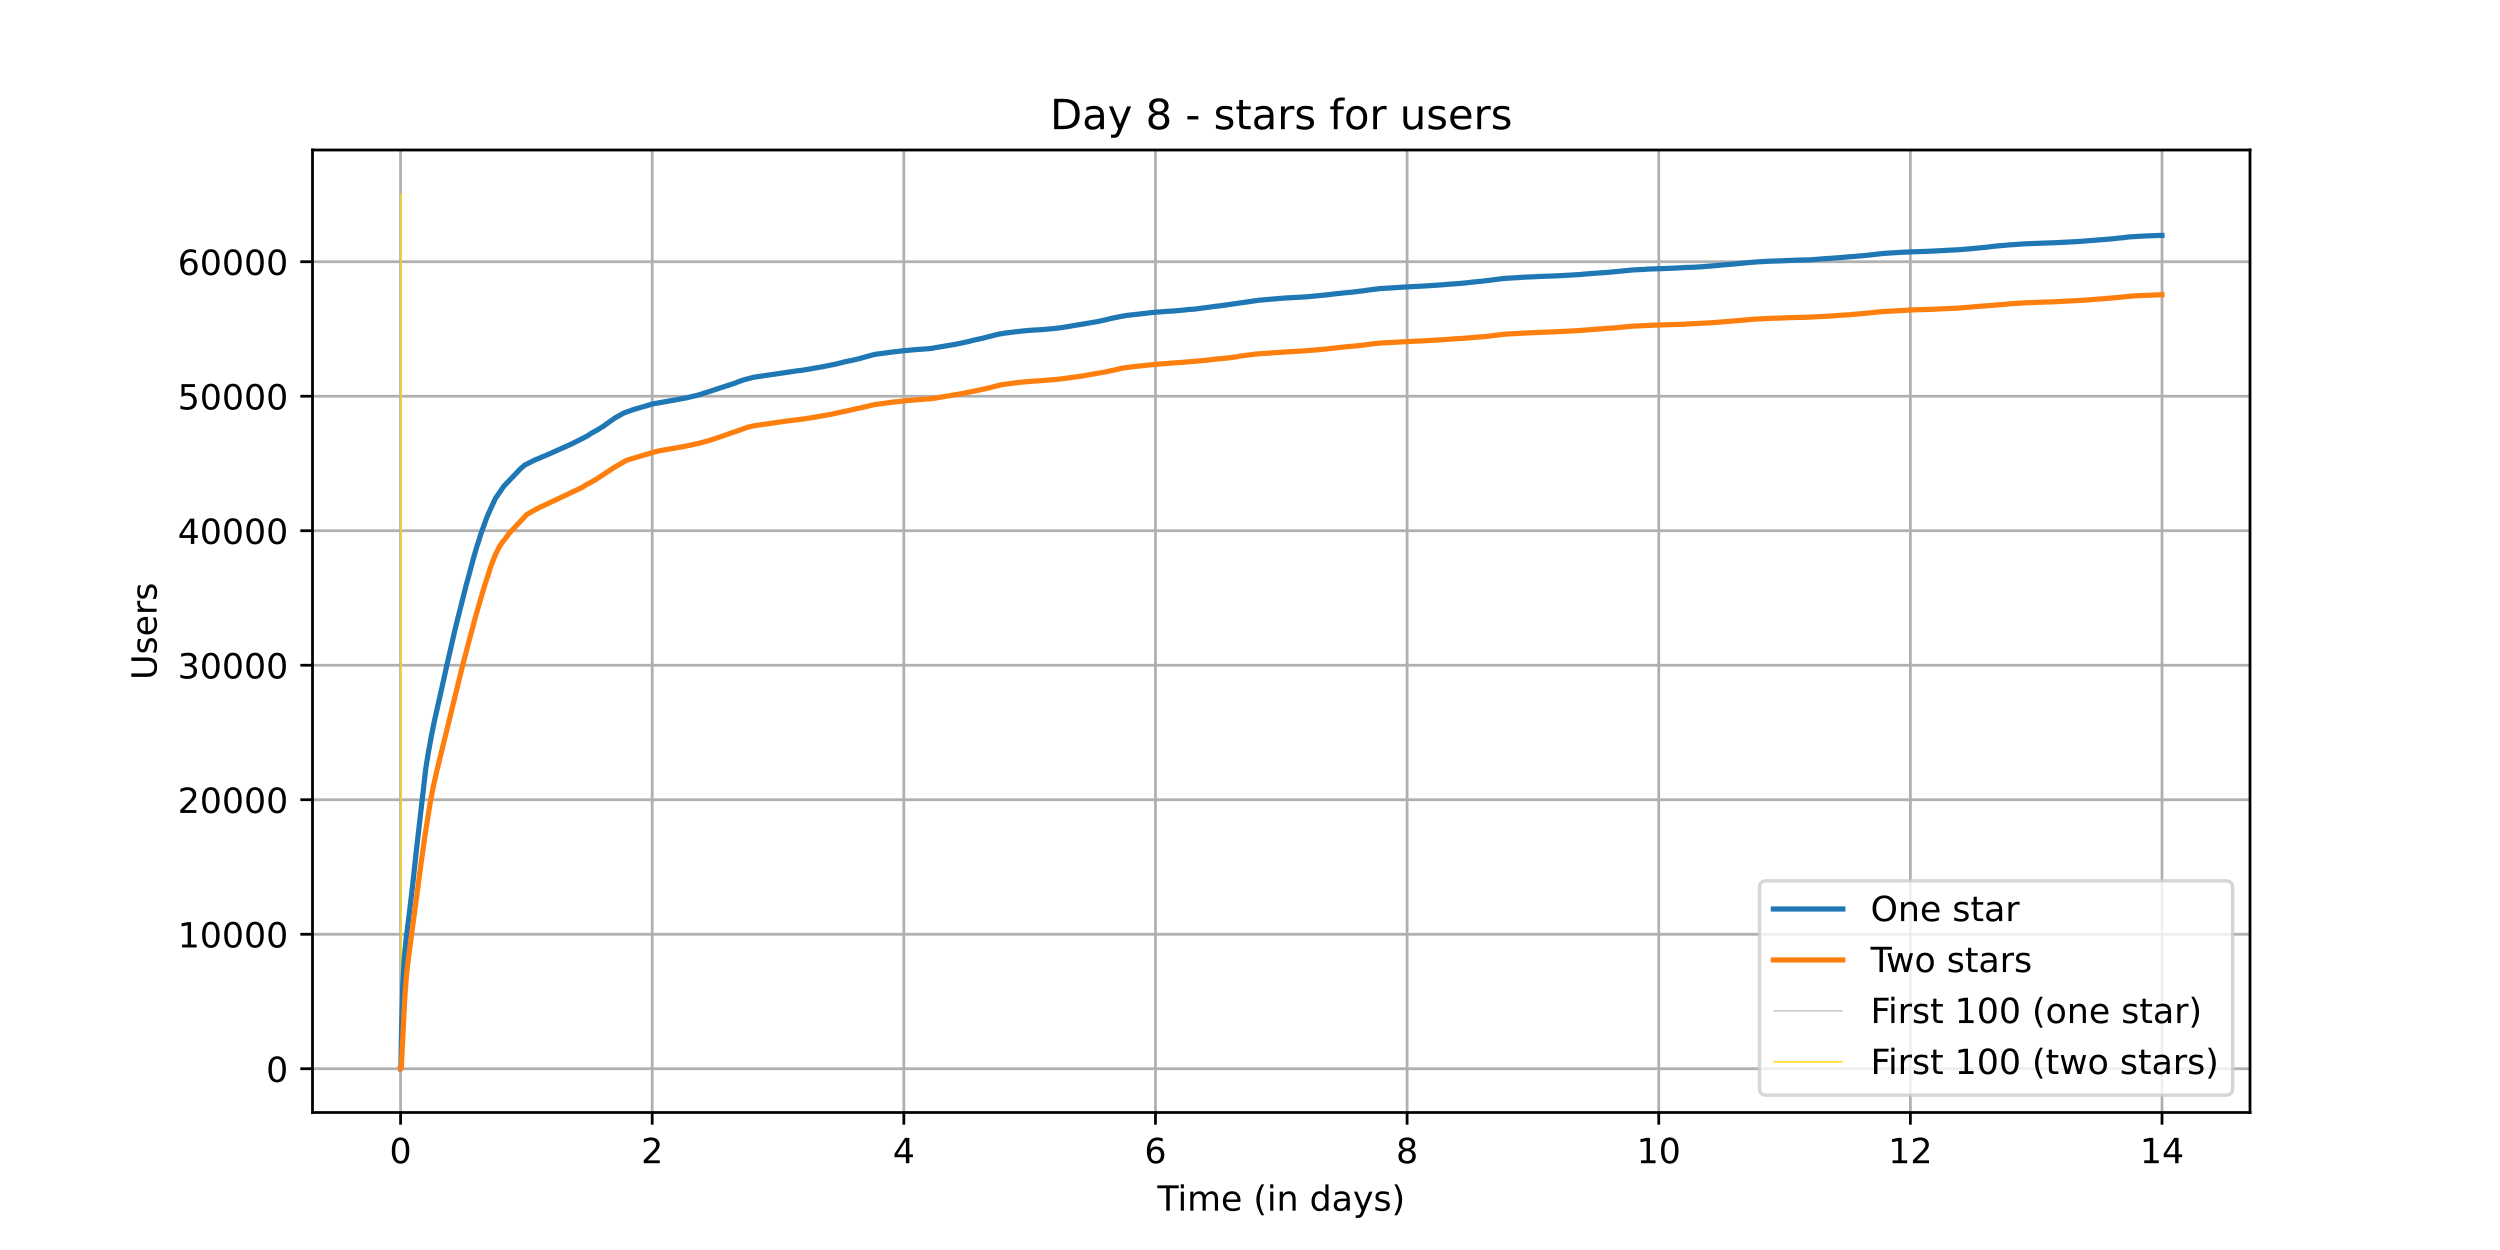 <?xml version="1.0" encoding="utf-8" standalone="no"?>
<!DOCTYPE svg PUBLIC "-//W3C//DTD SVG 1.1//EN"
  "http://www.w3.org/Graphics/SVG/1.1/DTD/svg11.dtd">
<!-- Created with matplotlib (https://matplotlib.org/) -->
<svg height="360pt" version="1.1" viewBox="0 0 720 360" width="720pt" xmlns="http://www.w3.org/2000/svg" xmlns:xlink="http://www.w3.org/1999/xlink">
 <defs>
  <style type="text/css">*{stroke-linecap:butt;stroke-linejoin:round;}</style>
 </defs>
 <g id="figure_1">
  <g id="patch_1">
   <path d="M 0 360 
L 720 360 
L 720 0 
L 0 0 
z
" style="fill:#ffffff;"/>
  </g>
  <g id="axes_1">
   <g id="patch_2">
    <path d="M 90 320.4 
L 648 320.4 
L 648 43.2 
L 90 43.2 
z
" style="fill:#ffffff;"/>
   </g>
   <g id="matplotlib.axis_1">
    <g id="xtick_1">
     <g id="line2d_1">
      <path clip-path="url(#pab2aeaddd0)" d="M 115.364 320.4 
L 115.364 43.2 
" style="fill:none;stroke:#b0b0b0;stroke-linecap:square;stroke-width:0.8;"/>
     </g>
     <g id="line2d_2">
      <defs>
       <path d="M 0 0 
L 0 3.5 
" id="mf717fa4ce5" style="stroke:#000000;stroke-width:0.8;"/>
      </defs>
      <g>
       <use style="stroke:#000000;stroke-width:0.8;" x="115.364" xlink:href="#mf717fa4ce5" y="320.4"/>
      </g>
     </g>
     <g id="text_1">
      <!-- 0 -->
      <g transform="translate(112.182 334.998)scale(0.1 -0.1)">
       <defs>
        <path d="M 31.781 66.406 
Q 24.172 66.406 20.328 58.906 
Q 16.5 51.422 16.5 36.375 
Q 16.5 21.391 20.328 13.891 
Q 24.172 6.391 31.781 6.391 
Q 39.453 6.391 43.281 13.891 
Q 47.125 21.391 47.125 36.375 
Q 47.125 51.422 43.281 58.906 
Q 39.453 66.406 31.781 66.406 
z
M 31.781 74.219 
Q 44.047 74.219 50.516 64.516 
Q 56.984 54.828 56.984 36.375 
Q 56.984 17.969 50.516 8.266 
Q 44.047 -1.422 31.781 -1.422 
Q 19.531 -1.422 13.062 8.266 
Q 6.594 17.969 6.594 36.375 
Q 6.594 54.828 13.062 64.516 
Q 19.531 74.219 31.781 74.219 
z
" id="DejaVuSans-48"/>
       </defs>
       <use xlink:href="#DejaVuSans-48"/>
      </g>
     </g>
    </g>
    <g id="xtick_2">
     <g id="line2d_3">
      <path clip-path="url(#pab2aeaddd0)" d="M 187.834 320.4 
L 187.834 43.2 
" style="fill:none;stroke:#b0b0b0;stroke-linecap:square;stroke-width:0.8;"/>
     </g>
     <g id="line2d_4">
      <g>
       <use style="stroke:#000000;stroke-width:0.8;" x="187.834" xlink:href="#mf717fa4ce5" y="320.4"/>
      </g>
     </g>
     <g id="text_2">
      <!-- 2 -->
      <g transform="translate(184.653 334.998)scale(0.1 -0.1)">
       <defs>
        <path d="M 19.188 8.297 
L 53.609 8.297 
L 53.609 0 
L 7.328 0 
L 7.328 8.297 
Q 12.938 14.109 22.625 23.891 
Q 32.328 33.688 34.812 36.531 
Q 39.547 41.844 41.422 45.531 
Q 43.312 49.219 43.312 52.781 
Q 43.312 58.594 39.234 62.25 
Q 35.156 65.922 28.609 65.922 
Q 23.969 65.922 18.812 64.312 
Q 13.672 62.703 7.812 59.422 
L 7.812 69.391 
Q 13.766 71.781 18.938 73 
Q 24.125 74.219 28.422 74.219 
Q 39.75 74.219 46.484 68.547 
Q 53.219 62.891 53.219 53.422 
Q 53.219 48.922 51.531 44.891 
Q 49.859 40.875 45.406 35.406 
Q 44.188 33.984 37.641 27.219 
Q 31.109 20.453 19.188 8.297 
z
" id="DejaVuSans-50"/>
       </defs>
       <use xlink:href="#DejaVuSans-50"/>
      </g>
     </g>
    </g>
    <g id="xtick_3">
     <g id="line2d_5">
      <path clip-path="url(#pab2aeaddd0)" d="M 260.305 320.4 
L 260.305 43.2 
" style="fill:none;stroke:#b0b0b0;stroke-linecap:square;stroke-width:0.8;"/>
     </g>
     <g id="line2d_6">
      <g>
       <use style="stroke:#000000;stroke-width:0.8;" x="260.305" xlink:href="#mf717fa4ce5" y="320.4"/>
      </g>
     </g>
     <g id="text_3">
      <!-- 4 -->
      <g transform="translate(257.124 334.998)scale(0.1 -0.1)">
       <defs>
        <path d="M 37.797 64.312 
L 12.891 25.391 
L 37.797 25.391 
z
M 35.203 72.906 
L 47.609 72.906 
L 47.609 25.391 
L 58.016 25.391 
L 58.016 17.188 
L 47.609 17.188 
L 47.609 0 
L 37.797 0 
L 37.797 17.188 
L 4.891 17.188 
L 4.891 26.703 
z
" id="DejaVuSans-52"/>
       </defs>
       <use xlink:href="#DejaVuSans-52"/>
      </g>
     </g>
    </g>
    <g id="xtick_4">
     <g id="line2d_7">
      <path clip-path="url(#pab2aeaddd0)" d="M 332.776 320.4 
L 332.776 43.2 
" style="fill:none;stroke:#b0b0b0;stroke-linecap:square;stroke-width:0.8;"/>
     </g>
     <g id="line2d_8">
      <g>
       <use style="stroke:#000000;stroke-width:0.8;" x="332.776" xlink:href="#mf717fa4ce5" y="320.4"/>
      </g>
     </g>
     <g id="text_4">
      <!-- 6 -->
      <g transform="translate(329.595 334.998)scale(0.1 -0.1)">
       <defs>
        <path d="M 33.016 40.375 
Q 26.375 40.375 22.484 35.828 
Q 18.609 31.297 18.609 23.391 
Q 18.609 15.531 22.484 10.953 
Q 26.375 6.391 33.016 6.391 
Q 39.656 6.391 43.531 10.953 
Q 47.406 15.531 47.406 23.391 
Q 47.406 31.297 43.531 35.828 
Q 39.656 40.375 33.016 40.375 
z
M 52.594 71.297 
L 52.594 62.312 
Q 48.875 64.062 45.094 64.984 
Q 41.312 65.922 37.594 65.922 
Q 27.828 65.922 22.672 59.328 
Q 17.531 52.734 16.797 39.406 
Q 19.672 43.656 24.016 45.922 
Q 28.375 48.188 33.594 48.188 
Q 44.578 48.188 50.953 41.516 
Q 57.328 34.859 57.328 23.391 
Q 57.328 12.156 50.688 5.359 
Q 44.047 -1.422 33.016 -1.422 
Q 20.359 -1.422 13.672 8.266 
Q 6.984 17.969 6.984 36.375 
Q 6.984 53.656 15.188 63.938 
Q 23.391 74.219 37.203 74.219 
Q 40.922 74.219 44.703 73.484 
Q 48.484 72.75 52.594 71.297 
z
" id="DejaVuSans-54"/>
       </defs>
       <use xlink:href="#DejaVuSans-54"/>
      </g>
     </g>
    </g>
    <g id="xtick_5">
     <g id="line2d_9">
      <path clip-path="url(#pab2aeaddd0)" d="M 405.246 320.4 
L 405.246 43.2 
" style="fill:none;stroke:#b0b0b0;stroke-linecap:square;stroke-width:0.8;"/>
     </g>
     <g id="line2d_10">
      <g>
       <use style="stroke:#000000;stroke-width:0.8;" x="405.246" xlink:href="#mf717fa4ce5" y="320.4"/>
      </g>
     </g>
     <g id="text_5">
      <!-- 8 -->
      <g transform="translate(402.065 334.998)scale(0.1 -0.1)">
       <defs>
        <path d="M 31.781 34.625 
Q 24.75 34.625 20.719 30.859 
Q 16.703 27.094 16.703 20.516 
Q 16.703 13.922 20.719 10.156 
Q 24.75 6.391 31.781 6.391 
Q 38.812 6.391 42.859 10.172 
Q 46.922 13.969 46.922 20.516 
Q 46.922 27.094 42.891 30.859 
Q 38.875 34.625 31.781 34.625 
z
M 21.922 38.812 
Q 15.578 40.375 12.031 44.719 
Q 8.5 49.078 8.5 55.328 
Q 8.5 64.062 14.719 69.141 
Q 20.953 74.219 31.781 74.219 
Q 42.672 74.219 48.875 69.141 
Q 55.078 64.062 55.078 55.328 
Q 55.078 49.078 51.531 44.719 
Q 48 40.375 41.703 38.812 
Q 48.828 37.156 52.797 32.312 
Q 56.781 27.484 56.781 20.516 
Q 56.781 9.906 50.312 4.234 
Q 43.844 -1.422 31.781 -1.422 
Q 19.734 -1.422 13.25 4.234 
Q 6.781 9.906 6.781 20.516 
Q 6.781 27.484 10.781 32.312 
Q 14.797 37.156 21.922 38.812 
z
M 18.312 54.391 
Q 18.312 48.734 21.844 45.562 
Q 25.391 42.391 31.781 42.391 
Q 38.141 42.391 41.719 45.562 
Q 45.312 48.734 45.312 54.391 
Q 45.312 60.062 41.719 63.234 
Q 38.141 66.406 31.781 66.406 
Q 25.391 66.406 21.844 63.234 
Q 18.312 60.062 18.312 54.391 
z
" id="DejaVuSans-56"/>
       </defs>
       <use xlink:href="#DejaVuSans-56"/>
      </g>
     </g>
    </g>
    <g id="xtick_6">
     <g id="line2d_11">
      <path clip-path="url(#pab2aeaddd0)" d="M 477.717 320.4 
L 477.717 43.2 
" style="fill:none;stroke:#b0b0b0;stroke-linecap:square;stroke-width:0.8;"/>
     </g>
     <g id="line2d_12">
      <g>
       <use style="stroke:#000000;stroke-width:0.8;" x="477.717" xlink:href="#mf717fa4ce5" y="320.4"/>
      </g>
     </g>
     <g id="text_6">
      <!-- 10 -->
      <g transform="translate(471.355 334.998)scale(0.1 -0.1)">
       <defs>
        <path d="M 12.406 8.297 
L 28.516 8.297 
L 28.516 63.922 
L 10.984 60.406 
L 10.984 69.391 
L 28.422 72.906 
L 38.281 72.906 
L 38.281 8.297 
L 54.391 8.297 
L 54.391 0 
L 12.406 0 
z
" id="DejaVuSans-49"/>
       </defs>
       <use xlink:href="#DejaVuSans-49"/>
       <use x="63.623" xlink:href="#DejaVuSans-48"/>
      </g>
     </g>
    </g>
    <g id="xtick_7">
     <g id="line2d_13">
      <path clip-path="url(#pab2aeaddd0)" d="M 550.188 320.4 
L 550.188 43.2 
" style="fill:none;stroke:#b0b0b0;stroke-linecap:square;stroke-width:0.8;"/>
     </g>
     <g id="line2d_14">
      <g>
       <use style="stroke:#000000;stroke-width:0.8;" x="550.188" xlink:href="#mf717fa4ce5" y="320.4"/>
      </g>
     </g>
     <g id="text_7">
      <!-- 12 -->
      <g transform="translate(543.825 334.998)scale(0.1 -0.1)">
       <use xlink:href="#DejaVuSans-49"/>
       <use x="63.623" xlink:href="#DejaVuSans-50"/>
      </g>
     </g>
    </g>
    <g id="xtick_8">
     <g id="line2d_15">
      <path clip-path="url(#pab2aeaddd0)" d="M 622.659 320.4 
L 622.659 43.2 
" style="fill:none;stroke:#b0b0b0;stroke-linecap:square;stroke-width:0.8;"/>
     </g>
     <g id="line2d_16">
      <g>
       <use style="stroke:#000000;stroke-width:0.8;" x="622.659" xlink:href="#mf717fa4ce5" y="320.4"/>
      </g>
     </g>
     <g id="text_8">
      <!-- 14 -->
      <g transform="translate(616.296 334.998)scale(0.1 -0.1)">
       <use xlink:href="#DejaVuSans-49"/>
       <use x="63.623" xlink:href="#DejaVuSans-52"/>
      </g>
     </g>
    </g>
    <g id="text_9">
     <!-- Time (in days) -->
     <g transform="translate(333.327 348.677)scale(0.1 -0.1)">
      <defs>
       <path d="M -0.297 72.906 
L 61.375 72.906 
L 61.375 64.594 
L 35.5 64.594 
L 35.5 0 
L 25.594 0 
L 25.594 64.594 
L -0.297 64.594 
z
" id="DejaVuSans-84"/>
       <path d="M 9.422 54.688 
L 18.406 54.688 
L 18.406 0 
L 9.422 0 
z
M 9.422 75.984 
L 18.406 75.984 
L 18.406 64.594 
L 9.422 64.594 
z
" id="DejaVuSans-105"/>
       <path d="M 52 44.188 
Q 55.375 50.25 60.062 53.125 
Q 64.75 56 71.094 56 
Q 79.641 56 84.281 50.016 
Q 88.922 44.047 88.922 33.016 
L 88.922 0 
L 79.891 0 
L 79.891 32.719 
Q 79.891 40.578 77.094 44.375 
Q 74.312 48.188 68.609 48.188 
Q 61.625 48.188 57.562 43.547 
Q 53.516 38.922 53.516 30.906 
L 53.516 0 
L 44.484 0 
L 44.484 32.719 
Q 44.484 40.625 41.703 44.406 
Q 38.922 48.188 33.109 48.188 
Q 26.219 48.188 22.156 43.531 
Q 18.109 38.875 18.109 30.906 
L 18.109 0 
L 9.078 0 
L 9.078 54.688 
L 18.109 54.688 
L 18.109 46.188 
Q 21.188 51.219 25.484 53.609 
Q 29.781 56 35.688 56 
Q 41.656 56 45.828 52.969 
Q 50 49.953 52 44.188 
z
" id="DejaVuSans-109"/>
       <path d="M 56.203 29.594 
L 56.203 25.203 
L 14.891 25.203 
Q 15.484 15.922 20.484 11.062 
Q 25.484 6.203 34.422 6.203 
Q 39.594 6.203 44.453 7.469 
Q 49.312 8.734 54.109 11.281 
L 54.109 2.781 
Q 49.266 0.734 44.188 -0.344 
Q 39.109 -1.422 33.891 -1.422 
Q 20.797 -1.422 13.156 6.188 
Q 5.516 13.812 5.516 26.812 
Q 5.516 40.234 12.766 48.109 
Q 20.016 56 32.328 56 
Q 43.359 56 49.781 48.891 
Q 56.203 41.797 56.203 29.594 
z
M 47.219 32.234 
Q 47.125 39.594 43.094 43.984 
Q 39.062 48.391 32.422 48.391 
Q 24.906 48.391 20.391 44.141 
Q 15.875 39.891 15.188 32.172 
z
" id="DejaVuSans-101"/>
       <path id="DejaVuSans-32"/>
       <path d="M 31 75.875 
Q 24.469 64.656 21.281 53.656 
Q 18.109 42.672 18.109 31.391 
Q 18.109 20.125 21.312 9.062 
Q 24.516 -2 31 -13.188 
L 23.188 -13.188 
Q 15.875 -1.703 12.234 9.375 
Q 8.594 20.453 8.594 31.391 
Q 8.594 42.281 12.203 53.312 
Q 15.828 64.359 23.188 75.875 
z
" id="DejaVuSans-40"/>
       <path d="M 54.891 33.016 
L 54.891 0 
L 45.906 0 
L 45.906 32.719 
Q 45.906 40.484 42.875 44.328 
Q 39.844 48.188 33.797 48.188 
Q 26.516 48.188 22.312 43.547 
Q 18.109 38.922 18.109 30.906 
L 18.109 0 
L 9.078 0 
L 9.078 54.688 
L 18.109 54.688 
L 18.109 46.188 
Q 21.344 51.125 25.703 53.562 
Q 30.078 56 35.797 56 
Q 45.219 56 50.047 50.172 
Q 54.891 44.344 54.891 33.016 
z
" id="DejaVuSans-110"/>
       <path d="M 45.406 46.391 
L 45.406 75.984 
L 54.391 75.984 
L 54.391 0 
L 45.406 0 
L 45.406 8.203 
Q 42.578 3.328 38.25 0.953 
Q 33.938 -1.422 27.875 -1.422 
Q 17.969 -1.422 11.734 6.484 
Q 5.516 14.406 5.516 27.297 
Q 5.516 40.188 11.734 48.094 
Q 17.969 56 27.875 56 
Q 33.938 56 38.25 53.625 
Q 42.578 51.266 45.406 46.391 
z
M 14.797 27.297 
Q 14.797 17.391 18.875 11.75 
Q 22.953 6.109 30.078 6.109 
Q 37.203 6.109 41.297 11.75 
Q 45.406 17.391 45.406 27.297 
Q 45.406 37.203 41.297 42.844 
Q 37.203 48.484 30.078 48.484 
Q 22.953 48.484 18.875 42.844 
Q 14.797 37.203 14.797 27.297 
z
" id="DejaVuSans-100"/>
       <path d="M 34.281 27.484 
Q 23.391 27.484 19.188 25 
Q 14.984 22.516 14.984 16.5 
Q 14.984 11.719 18.141 8.906 
Q 21.297 6.109 26.703 6.109 
Q 34.188 6.109 38.703 11.406 
Q 43.219 16.703 43.219 25.484 
L 43.219 27.484 
z
M 52.203 31.203 
L 52.203 0 
L 43.219 0 
L 43.219 8.297 
Q 40.141 3.328 35.547 0.953 
Q 30.953 -1.422 24.312 -1.422 
Q 15.922 -1.422 10.953 3.297 
Q 6 8.016 6 15.922 
Q 6 25.141 12.172 29.828 
Q 18.359 34.516 30.609 34.516 
L 43.219 34.516 
L 43.219 35.406 
Q 43.219 41.609 39.141 45 
Q 35.062 48.391 27.688 48.391 
Q 23 48.391 18.547 47.266 
Q 14.109 46.141 10.016 43.891 
L 10.016 52.203 
Q 14.938 54.109 19.578 55.047 
Q 24.219 56 28.609 56 
Q 40.484 56 46.344 49.844 
Q 52.203 43.703 52.203 31.203 
z
" id="DejaVuSans-97"/>
       <path d="M 32.172 -5.078 
Q 28.375 -14.844 24.75 -17.812 
Q 21.141 -20.797 15.094 -20.797 
L 7.906 -20.797 
L 7.906 -13.281 
L 13.188 -13.281 
Q 16.891 -13.281 18.938 -11.516 
Q 21 -9.766 23.484 -3.219 
L 25.094 0.875 
L 2.984 54.688 
L 12.5 54.688 
L 29.594 11.922 
L 46.688 54.688 
L 56.203 54.688 
z
" id="DejaVuSans-121"/>
       <path d="M 44.281 53.078 
L 44.281 44.578 
Q 40.484 46.531 36.375 47.5 
Q 32.281 48.484 27.875 48.484 
Q 21.188 48.484 17.844 46.438 
Q 14.5 44.391 14.5 40.281 
Q 14.5 37.156 16.891 35.375 
Q 19.281 33.594 26.516 31.984 
L 29.594 31.297 
Q 39.156 29.25 43.188 25.516 
Q 47.219 21.781 47.219 15.094 
Q 47.219 7.469 41.188 3.016 
Q 35.156 -1.422 24.609 -1.422 
Q 20.219 -1.422 15.453 -0.562 
Q 10.688 0.297 5.422 2 
L 5.422 11.281 
Q 10.406 8.688 15.234 7.391 
Q 20.062 6.109 24.812 6.109 
Q 31.156 6.109 34.562 8.281 
Q 37.984 10.453 37.984 14.406 
Q 37.984 18.062 35.516 20.016 
Q 33.062 21.969 24.703 23.781 
L 21.578 24.516 
Q 13.234 26.266 9.516 29.906 
Q 5.812 33.547 5.812 39.891 
Q 5.812 47.609 11.281 51.797 
Q 16.75 56 26.812 56 
Q 31.781 56 36.172 55.266 
Q 40.578 54.547 44.281 53.078 
z
" id="DejaVuSans-115"/>
       <path d="M 8.016 75.875 
L 15.828 75.875 
Q 23.141 64.359 26.781 53.312 
Q 30.422 42.281 30.422 31.391 
Q 30.422 20.453 26.781 9.375 
Q 23.141 -1.703 15.828 -13.188 
L 8.016 -13.188 
Q 14.5 -2 17.703 9.062 
Q 20.906 20.125 20.906 31.391 
Q 20.906 42.672 17.703 53.656 
Q 14.5 64.656 8.016 75.875 
z
" id="DejaVuSans-41"/>
      </defs>
      <use xlink:href="#DejaVuSans-84"/>
      <use x="57.959" xlink:href="#DejaVuSans-105"/>
      <use x="85.742" xlink:href="#DejaVuSans-109"/>
      <use x="183.154" xlink:href="#DejaVuSans-101"/>
      <use x="244.678" xlink:href="#DejaVuSans-32"/>
      <use x="276.465" xlink:href="#DejaVuSans-40"/>
      <use x="315.479" xlink:href="#DejaVuSans-105"/>
      <use x="343.262" xlink:href="#DejaVuSans-110"/>
      <use x="406.641" xlink:href="#DejaVuSans-32"/>
      <use x="438.428" xlink:href="#DejaVuSans-100"/>
      <use x="501.904" xlink:href="#DejaVuSans-97"/>
      <use x="563.184" xlink:href="#DejaVuSans-121"/>
      <use x="622.363" xlink:href="#DejaVuSans-115"/>
      <use x="674.463" xlink:href="#DejaVuSans-41"/>
     </g>
    </g>
   </g>
   <g id="matplotlib.axis_2">
    <g id="ytick_1">
     <g id="line2d_17">
      <path clip-path="url(#pab2aeaddd0)" d="M 90 307.8 
L 648 307.8 
" style="fill:none;stroke:#b0b0b0;stroke-linecap:square;stroke-width:0.8;"/>
     </g>
     <g id="line2d_18">
      <defs>
       <path d="M 0 0 
L -3.5 0 
" id="m294ed37ec9" style="stroke:#000000;stroke-width:0.8;"/>
      </defs>
      <g>
       <use style="stroke:#000000;stroke-width:0.8;" x="90" xlink:href="#m294ed37ec9" y="307.8"/>
      </g>
     </g>
     <g id="text_10">
      <!-- 0 -->
      <g transform="translate(76.638 311.599)scale(0.1 -0.1)">
       <use xlink:href="#DejaVuSans-48"/>
      </g>
     </g>
    </g>
    <g id="ytick_2">
     <g id="line2d_19">
      <path clip-path="url(#pab2aeaddd0)" d="M 90 269.063 
L 648 269.063 
" style="fill:none;stroke:#b0b0b0;stroke-linecap:square;stroke-width:0.8;"/>
     </g>
     <g id="line2d_20">
      <g>
       <use style="stroke:#000000;stroke-width:0.8;" x="90" xlink:href="#m294ed37ec9" y="269.063"/>
      </g>
     </g>
     <g id="text_11">
      <!-- 10000 -->
      <g transform="translate(51.188 272.863)scale(0.1 -0.1)">
       <use xlink:href="#DejaVuSans-49"/>
       <use x="63.623" xlink:href="#DejaVuSans-48"/>
       <use x="127.246" xlink:href="#DejaVuSans-48"/>
       <use x="190.869" xlink:href="#DejaVuSans-48"/>
       <use x="254.492" xlink:href="#DejaVuSans-48"/>
      </g>
     </g>
    </g>
    <g id="ytick_3">
     <g id="line2d_21">
      <path clip-path="url(#pab2aeaddd0)" d="M 90 230.327 
L 648 230.327 
" style="fill:none;stroke:#b0b0b0;stroke-linecap:square;stroke-width:0.8;"/>
     </g>
     <g id="line2d_22">
      <g>
       <use style="stroke:#000000;stroke-width:0.8;" x="90" xlink:href="#m294ed37ec9" y="230.327"/>
      </g>
     </g>
     <g id="text_12">
      <!-- 20000 -->
      <g transform="translate(51.188 234.126)scale(0.1 -0.1)">
       <use xlink:href="#DejaVuSans-50"/>
       <use x="63.623" xlink:href="#DejaVuSans-48"/>
       <use x="127.246" xlink:href="#DejaVuSans-48"/>
       <use x="190.869" xlink:href="#DejaVuSans-48"/>
       <use x="254.492" xlink:href="#DejaVuSans-48"/>
      </g>
     </g>
    </g>
    <g id="ytick_4">
     <g id="line2d_23">
      <path clip-path="url(#pab2aeaddd0)" d="M 90 191.59 
L 648 191.59 
" style="fill:none;stroke:#b0b0b0;stroke-linecap:square;stroke-width:0.8;"/>
     </g>
     <g id="line2d_24">
      <g>
       <use style="stroke:#000000;stroke-width:0.8;" x="90" xlink:href="#m294ed37ec9" y="191.59"/>
      </g>
     </g>
     <g id="text_13">
      <!-- 30000 -->
      <g transform="translate(51.188 195.39)scale(0.1 -0.1)">
       <defs>
        <path d="M 40.578 39.312 
Q 47.656 37.797 51.625 33 
Q 55.609 28.219 55.609 21.188 
Q 55.609 10.406 48.188 4.484 
Q 40.766 -1.422 27.094 -1.422 
Q 22.516 -1.422 17.656 -0.516 
Q 12.797 0.391 7.625 2.203 
L 7.625 11.719 
Q 11.719 9.328 16.594 8.109 
Q 21.484 6.891 26.812 6.891 
Q 36.078 6.891 40.938 10.547 
Q 45.797 14.203 45.797 21.188 
Q 45.797 27.641 41.281 31.266 
Q 36.766 34.906 28.719 34.906 
L 20.219 34.906 
L 20.219 43.016 
L 29.109 43.016 
Q 36.375 43.016 40.234 45.922 
Q 44.094 48.828 44.094 54.297 
Q 44.094 59.906 40.109 62.906 
Q 36.141 65.922 28.719 65.922 
Q 24.656 65.922 20.016 65.031 
Q 15.375 64.156 9.812 62.312 
L 9.812 71.094 
Q 15.438 72.656 20.344 73.438 
Q 25.25 74.219 29.594 74.219 
Q 40.828 74.219 47.359 69.109 
Q 53.906 64.016 53.906 55.328 
Q 53.906 49.266 50.438 45.094 
Q 46.969 40.922 40.578 39.312 
z
" id="DejaVuSans-51"/>
       </defs>
       <use xlink:href="#DejaVuSans-51"/>
       <use x="63.623" xlink:href="#DejaVuSans-48"/>
       <use x="127.246" xlink:href="#DejaVuSans-48"/>
       <use x="190.869" xlink:href="#DejaVuSans-48"/>
       <use x="254.492" xlink:href="#DejaVuSans-48"/>
      </g>
     </g>
    </g>
    <g id="ytick_5">
     <g id="line2d_25">
      <path clip-path="url(#pab2aeaddd0)" d="M 90 152.854 
L 648 152.854 
" style="fill:none;stroke:#b0b0b0;stroke-linecap:square;stroke-width:0.8;"/>
     </g>
     <g id="line2d_26">
      <g>
       <use style="stroke:#000000;stroke-width:0.8;" x="90" xlink:href="#m294ed37ec9" y="152.854"/>
      </g>
     </g>
     <g id="text_14">
      <!-- 40000 -->
      <g transform="translate(51.188 156.653)scale(0.1 -0.1)">
       <use xlink:href="#DejaVuSans-52"/>
       <use x="63.623" xlink:href="#DejaVuSans-48"/>
       <use x="127.246" xlink:href="#DejaVuSans-48"/>
       <use x="190.869" xlink:href="#DejaVuSans-48"/>
       <use x="254.492" xlink:href="#DejaVuSans-48"/>
      </g>
     </g>
    </g>
    <g id="ytick_6">
     <g id="line2d_27">
      <path clip-path="url(#pab2aeaddd0)" d="M 90 114.117 
L 648 114.117 
" style="fill:none;stroke:#b0b0b0;stroke-linecap:square;stroke-width:0.8;"/>
     </g>
     <g id="line2d_28">
      <g>
       <use style="stroke:#000000;stroke-width:0.8;" x="90" xlink:href="#m294ed37ec9" y="114.117"/>
      </g>
     </g>
     <g id="text_15">
      <!-- 50000 -->
      <g transform="translate(51.188 117.917)scale(0.1 -0.1)">
       <defs>
        <path d="M 10.797 72.906 
L 49.516 72.906 
L 49.516 64.594 
L 19.828 64.594 
L 19.828 46.734 
Q 21.969 47.469 24.109 47.828 
Q 26.266 48.188 28.422 48.188 
Q 40.625 48.188 47.75 41.5 
Q 54.891 34.812 54.891 23.391 
Q 54.891 11.625 47.562 5.094 
Q 40.234 -1.422 26.906 -1.422 
Q 22.312 -1.422 17.547 -0.641 
Q 12.797 0.141 7.719 1.703 
L 7.719 11.625 
Q 12.109 9.234 16.797 8.062 
Q 21.484 6.891 26.703 6.891 
Q 35.156 6.891 40.078 11.328 
Q 45.016 15.766 45.016 23.391 
Q 45.016 31 40.078 35.438 
Q 35.156 39.891 26.703 39.891 
Q 22.75 39.891 18.812 39.016 
Q 14.891 38.141 10.797 36.281 
z
" id="DejaVuSans-53"/>
       </defs>
       <use xlink:href="#DejaVuSans-53"/>
       <use x="63.623" xlink:href="#DejaVuSans-48"/>
       <use x="127.246" xlink:href="#DejaVuSans-48"/>
       <use x="190.869" xlink:href="#DejaVuSans-48"/>
       <use x="254.492" xlink:href="#DejaVuSans-48"/>
      </g>
     </g>
    </g>
    <g id="ytick_7">
     <g id="line2d_29">
      <path clip-path="url(#pab2aeaddd0)" d="M 90 75.381 
L 648 75.381 
" style="fill:none;stroke:#b0b0b0;stroke-linecap:square;stroke-width:0.8;"/>
     </g>
     <g id="line2d_30">
      <g>
       <use style="stroke:#000000;stroke-width:0.8;" x="90" xlink:href="#m294ed37ec9" y="75.381"/>
      </g>
     </g>
     <g id="text_16">
      <!-- 60000 -->
      <g transform="translate(51.188 79.18)scale(0.1 -0.1)">
       <use xlink:href="#DejaVuSans-54"/>
       <use x="63.623" xlink:href="#DejaVuSans-48"/>
       <use x="127.246" xlink:href="#DejaVuSans-48"/>
       <use x="190.869" xlink:href="#DejaVuSans-48"/>
       <use x="254.492" xlink:href="#DejaVuSans-48"/>
      </g>
     </g>
    </g>
    <g id="text_17">
     <!-- Users -->
     <g transform="translate(45.108 195.801)rotate(-90)scale(0.1 -0.1)">
      <defs>
       <path d="M 8.688 72.906 
L 18.609 72.906 
L 18.609 28.609 
Q 18.609 16.891 22.844 11.734 
Q 27.094 6.594 36.625 6.594 
Q 46.094 6.594 50.344 11.734 
Q 54.594 16.891 54.594 28.609 
L 54.594 72.906 
L 64.5 72.906 
L 64.5 27.391 
Q 64.5 13.141 57.438 5.859 
Q 50.391 -1.422 36.625 -1.422 
Q 22.797 -1.422 15.734 5.859 
Q 8.688 13.141 8.688 27.391 
z
" id="DejaVuSans-85"/>
       <path d="M 41.109 46.297 
Q 39.594 47.172 37.812 47.578 
Q 36.031 48 33.891 48 
Q 26.266 48 22.188 43.047 
Q 18.109 38.094 18.109 28.812 
L 18.109 0 
L 9.078 0 
L 9.078 54.688 
L 18.109 54.688 
L 18.109 46.188 
Q 20.953 51.172 25.484 53.578 
Q 30.031 56 36.531 56 
Q 37.453 56 38.578 55.875 
Q 39.703 55.766 41.062 55.516 
z
" id="DejaVuSans-114"/>
      </defs>
      <use xlink:href="#DejaVuSans-85"/>
      <use x="73.193" xlink:href="#DejaVuSans-115"/>
      <use x="125.293" xlink:href="#DejaVuSans-101"/>
      <use x="186.816" xlink:href="#DejaVuSans-114"/>
      <use x="227.93" xlink:href="#DejaVuSans-115"/>
     </g>
    </g>
   </g>
   <g id="LineCollection_1">
    <path clip-path="url(#pab2aeaddd0)" d="M 115.459 307.8 
L 115.459 55.8 
" style="fill:none;stroke:#c0c0c0;stroke-width:0.4;"/>
   </g>
   <g id="LineCollection_2">
    <path clip-path="url(#pab2aeaddd0)" d="M 115.584 307.8 
L 115.584 55.8 
" style="fill:none;stroke:#ffd700;stroke-width:0.4;"/>
   </g>
   <g id="line2d_31">
    <path clip-path="url(#pab2aeaddd0)" d="M 115.364 307.8 
L 115.409 307.792 
L 115.459 307.207 
L 115.658 296.594 
L 116.008 283.284 
L 116.431 275.866 
L 116.93 270.729 
L 117.928 262.711 
L 118.427 258.485 
L 118.901 254.375 
L 119.751 246.387 
L 122.601 221.491 
L 123.375 216.672 
L 124.273 211.768 
L 124.971 208.278 
L 125.346 206.593 
L 125.819 204.49 
L 127.84 195.472 
L 128.962 190.417 
L 131.007 181.496 
L 131.756 178.451 
L 133.078 173.225 
L 133.402 171.955 
L 134.3 168.372 
L 134.849 166.412 
L 136.271 161.078 
L 136.595 159.943 
L 137.019 158.482 
L 137.343 157.39 
L 137.693 156.363 
L 137.918 155.623 
L 138.292 154.396 
L 138.94 152.474 
L 139.389 151.316 
L 139.763 150.247 
L 139.987 149.615 
L 140.411 148.511 
L 142.656 143.592 
L 145.101 140.024 
L 150.016 134.888 
L 150.614 134.392 
L 151.088 133.966 
L 153.856 132.567 
L 154.305 132.347 
L 154.878 132.149 
L 155.577 131.847 
L 155.926 131.68 
L 156.499 131.452 
L 156.948 131.274 
L 163.781 128.233 
L 164.055 128.128 
L 167.998 126.16 
L 168.647 125.796 
L 169.221 125.521 
L 169.594 125.262 
L 169.894 125.056 
L 170.368 124.758 
L 171.44 124.146 
L 171.739 124.007 
L 172.587 123.495 
L 173.012 123.193 
L 173.935 122.666 
L 174.184 122.442 
L 175.956 121.191 
L 176.579 120.78 
L 176.903 120.501 
L 177.202 120.35 
L 177.502 120.149 
L 179.523 119.025 
L 179.922 118.851 
L 182.292 117.995 
L 182.691 117.875 
L 188.078 116.302 
L 194.101 115.248 
L 195.028 115.078 
L 197.947 114.524 
L 198.495 114.388 
L 199.842 114.071 
L 200.141 114.009 
L 201.314 113.722 
L 201.716 113.598 
L 202.24 113.416 
L 202.589 113.284 
L 203.363 113.052 
L 211.795 110.302 
L 212.195 110.116 
L 212.519 110.007 
L 212.994 109.825 
L 214.092 109.43 
L 216.912 108.675 
L 217.586 108.566 
L 229.884 106.753 
L 230.956 106.645 
L 237.097 105.587 
L 238.219 105.351 
L 240.787 104.844 
L 241.187 104.728 
L 242.508 104.414 
L 242.733 104.332 
L 243.181 104.224 
L 245.425 103.771 
L 245.8 103.67 
L 246.249 103.581 
L 247.72 103.244 
L 248.194 103.077 
L 251.637 102.132 
L 252.186 102.024 
L 256.926 101.392 
L 257.874 101.288 
L 258.398 101.234 
L 259.145 101.129 
L 259.744 101.059 
L 261.639 100.877 
L 262.961 100.769 
L 263.559 100.695 
L 265.23 100.587 
L 266.527 100.494 
L 267.851 100.385 
L 268.599 100.269 
L 275.457 99.103 
L 275.806 99.01 
L 276.629 98.863 
L 277.103 98.754 
L 278.998 98.348 
L 279.571 98.193 
L 279.921 98.084 
L 281.641 97.705 
L 281.965 97.635 
L 283.486 97.29 
L 284.11 97.116 
L 284.584 97.007 
L 286.803 96.438 
L 287.227 96.337 
L 287.726 96.229 
L 288.225 96.128 
L 288.599 96.066 
L 289.247 95.958 
L 292.588 95.543 
L 293.561 95.435 
L 294.184 95.357 
L 295.955 95.191 
L 297.329 95.082 
L 298.351 95.032 
L 300.197 94.923 
L 301.842 94.776 
L 303.039 94.668 
L 305.583 94.381 
L 306.232 94.273 
L 315.958 92.642 
L 316.456 92.526 
L 318.377 92.123 
L 318.951 91.968 
L 319.399 91.871 
L 319.798 91.751 
L 322.118 91.286 
L 322.591 91.178 
L 323.265 91.069 
L 324.263 90.871 
L 326.806 90.585 
L 327.778 90.476 
L 328.102 90.442 
L 331.294 90.062 
L 332.392 89.957 
L 332.94 89.899 
L 334.586 89.795 
L 335.11 89.744 
L 336.481 89.644 
L 338.427 89.535 
L 340.372 89.345 
L 341.544 89.237 
L 342.192 89.148 
L 343.938 89.039 
L 349.827 88.245 
L 350.675 88.141 
L 351.124 88.117 
L 362.598 86.463 
L 363.895 86.359 
L 364.444 86.304 
L 365.666 86.196 
L 367.113 86.084 
L 368.16 85.983 
L 368.459 85.956 
L 369.831 85.851 
L 370.305 85.816 
L 372.326 85.708 
L 373.451 85.646 
L 375.449 85.541 
L 375.923 85.506 
L 377.269 85.398 
L 379.289 85.193 
L 380.386 85.084 
L 382.132 84.925 
L 382.905 84.821 
L 383.478 84.751 
L 384.401 84.643 
L 385 84.569 
L 386.072 84.461 
L 386.596 84.406 
L 387.643 84.302 
L 388.167 84.255 
L 389.364 84.147 
L 392.856 83.721 
L 393.58 83.612 
L 393.98 83.546 
L 397.472 83.109 
L 399.293 83 
L 400.416 82.934 
L 401.912 82.83 
L 402.386 82.799 
L 404.206 82.69 
L 405.378 82.617 
L 407.523 82.508 
L 408.495 82.466 
L 410.316 82.357 
L 411.488 82.284 
L 413.208 82.175 
L 413.657 82.152 
L 414.954 82.047 
L 415.403 82.016 
L 416.7 81.908 
L 417.223 81.857 
L 418.97 81.749 
L 420.467 81.629 
L 421.713 81.52 
L 422.287 81.455 
L 424.856 81.164 
L 426.078 81.056 
L 426.603 81.009 
L 429.847 80.622 
L 430.62 80.513 
L 431.368 80.397 
L 433.563 80.165 
L 435.409 80.056 
L 435.908 80.018 
L 436.956 79.963 
L 438.502 79.855 
L 439.55 79.801 
L 442.168 79.692 
L 443.315 79.622 
L 446.609 79.514 
L 447.607 79.471 
L 449.802 79.367 
L 450.226 79.343 
L 452.047 79.235 
L 453.144 79.173 
L 455.064 79.065 
L 456.935 78.883 
L 458.356 78.774 
L 459.802 78.662 
L 461.548 78.553 
L 462.87 78.456 
L 464.093 78.348 
L 465.964 78.166 
L 467.111 78.057 
L 469.134 77.852 
L 470.231 77.744 
L 471.278 77.693 
L 473.473 77.585 
L 474.744 77.496 
L 477.786 77.387 
L 478.634 77.364 
L 481.527 77.259 
L 481.976 77.232 
L 484.021 77.124 
L 485.217 77.046 
L 488.335 76.942 
L 488.834 76.903 
L 490.43 76.795 
L 490.928 76.752 
L 492.25 76.655 
L 493.571 76.547 
L 495.417 76.372 
L 496.664 76.268 
L 497.213 76.206 
L 498.66 76.097 
L 500.531 75.919 
L 501.653 75.811 
L 503.675 75.609 
L 504.998 75.501 
L 506.32 75.404 
L 508.265 75.296 
L 509.363 75.237 
L 512.73 75.129 
L 513.702 75.086 
L 516.146 74.978 
L 517.119 74.939 
L 521.259 74.831 
L 522.58 74.734 
L 524.027 74.625 
L 524.575 74.567 
L 526.246 74.459 
L 526.72 74.424 
L 528.141 74.319 
L 528.565 74.296 
L 530.037 74.188 
L 530.486 74.161 
L 531.408 74.052 
L 532.855 73.936 
L 534.327 73.827 
L 534.875 73.773 
L 536.247 73.665 
L 538.167 73.475 
L 539.165 73.366 
L 541.983 73.037 
L 543.379 72.929 
L 544.651 72.843 
L 546.446 72.735 
L 546.92 72.704 
L 547.967 72.65 
L 550.561 72.541 
L 551.508 72.503 
L 554.9 72.394 
L 555.972 72.336 
L 558.216 72.231 
L 558.665 72.2 
L 560.81 72.092 
L 561.882 72.034 
L 564.052 71.925 
L 564.351 71.902 
L 565.872 71.774 
L 567.294 71.666 
L 569.263 71.468 
L 570.411 71.36 
L 572.356 71.17 
L 573.254 71.062 
L 573.953 70.961 
L 575.873 70.771 
L 577.195 70.663 
L 578.915 70.508 
L 580.736 70.399 
L 582.157 70.287 
L 584.152 70.178 
L 585.074 70.147 
L 587.893 70.043 
L 588.342 70.02 
L 591.658 69.919 
L 591.982 69.884 
L 592.93 69.849 
L 595.051 69.741 
L 596.174 69.679 
L 598.393 69.57 
L 598.867 69.535 
L 600.313 69.427 
L 600.637 69.392 
L 602.059 69.284 
L 603.53 69.175 
L 604.078 69.121 
L 605.55 69.012 
L 607.146 68.877 
L 608.493 68.772 
L 609.166 68.679 
L 610.165 68.575 
L 610.664 68.528 
L 611.761 68.424 
L 612.485 68.315 
L 613.583 68.207 
L 614.655 68.149 
L 616.426 68.04 
L 617.549 67.974 
L 620.342 67.866 
L 621.34 67.823 
L 622.636 67.8 
L 622.636 67.8 
" style="fill:none;stroke:#1f77b4;stroke-linecap:square;stroke-width:1.5;"/>
   </g>
   <g id="line2d_32">
    <path clip-path="url(#pab2aeaddd0)" d="M 115.364 307.8 
L 115.509 307.726 
L 115.609 306.866 
L 115.883 301.184 
L 116.631 286.572 
L 117.105 280.529 
L 117.654 275.707 
L 120.076 257.621 
L 120.878 251.504 
L 121.328 248.153 
L 122.427 240.406 
L 123.974 230.734 
L 124.298 229.045 
L 124.872 226.109 
L 125.221 224.671 
L 125.794 222.08 
L 125.944 221.456 
L 133.103 192.168 
L 133.402 191.017 
L 135.223 184.064 
L 135.897 181.612 
L 136.72 178.474 
L 137.518 175.615 
L 138.766 171.354 
L 139.189 169.917 
L 139.638 168.465 
L 140.262 166.52 
L 140.711 165.149 
L 141.259 163.375 
L 142.008 161.384 
L 142.133 161.112 
L 142.731 159.609 
L 143.829 157.452 
L 144.128 156.987 
L 144.527 156.367 
L 144.727 156.092 
L 145.301 155.403 
L 146.024 154.473 
L 146.498 153.768 
L 147.197 152.986 
L 147.372 152.796 
L 151.736 148.167 
L 154.504 146.59 
L 154.729 146.505 
L 155.003 146.358 
L 155.427 146.114 
L 155.776 145.974 
L 167.6 140.404 
L 167.924 140.199 
L 168.647 139.738 
L 169.046 139.517 
L 170.567 138.699 
L 170.891 138.49 
L 171.265 138.27 
L 171.54 138.13 
L 176.005 135.209 
L 176.454 134.88 
L 180.371 132.591 
L 180.994 132.382 
L 189.101 129.999 
L 189.575 129.902 
L 189.824 129.848 
L 190.448 129.744 
L 190.923 129.643 
L 191.723 129.507 
L 196.725 128.64 
L 197.024 128.57 
L 197.597 128.461 
L 199.618 128.043 
L 199.967 127.946 
L 200.44 127.842 
L 200.84 127.772 
L 201.314 127.663 
L 204.335 126.831 
L 204.709 126.726 
L 209.001 125.27 
L 209.35 125.134 
L 212.994 123.879 
L 214.218 123.426 
L 214.567 123.317 
L 215.091 123.108 
L 215.515 123 
L 216.813 122.709 
L 217.262 122.601 
L 226.492 121.268 
L 227.415 121.16 
L 231.23 120.672 
L 232.078 120.563 
L 232.851 120.431 
L 233.6 120.323 
L 239.69 119.258 
L 240.039 119.169 
L 241.61 118.816 
L 242.832 118.549 
L 243.456 118.44 
L 245.126 118.076 
L 245.65 117.948 
L 246.673 117.677 
L 247.047 117.619 
L 247.67 117.511 
L 248.893 117.212 
L 250.19 116.926 
L 250.565 116.817 
L 251.887 116.519 
L 257.375 115.783 
L 258.572 115.674 
L 261.19 115.376 
L 262.587 115.272 
L 263.11 115.225 
L 264.182 115.124 
L 264.482 115.097 
L 265.953 114.997 
L 266.302 114.954 
L 266.776 114.923 
L 268.125 114.818 
L 268.649 114.772 
L 277.651 113.257 
L 278.325 113.064 
L 278.998 112.955 
L 281.417 112.471 
L 281.741 112.401 
L 282.215 112.293 
L 284.01 111.902 
L 285.357 111.592 
L 285.681 111.483 
L 286.23 111.34 
L 286.678 111.231 
L 287.202 111.104 
L 287.701 110.995 
L 287.95 110.925 
L 288.374 110.825 
L 288.823 110.736 
L 293.062 110.182 
L 294.059 110.077 
L 294.608 110.023 
L 295.855 109.914 
L 296.353 109.872 
L 297.877 109.763 
L 299.1 109.686 
L 300.496 109.577 
L 301.992 109.453 
L 303.413 109.345 
L 305.533 109.124 
L 306.381 109.016 
L 311.992 108.249 
L 312.592 108.148 
L 312.941 108.055 
L 318.901 107.021 
L 319.25 106.92 
L 319.723 106.812 
L 320.896 106.56 
L 321.419 106.455 
L 323.09 106.056 
L 323.664 105.948 
L 327.405 105.483 
L 328.552 105.382 
L 328.926 105.328 
L 329.399 105.289 
L 330.372 105.185 
L 330.696 105.154 
L 333.065 104.898 
L 334.586 104.79 
L 335.758 104.716 
L 337.005 104.607 
L 338.402 104.499 
L 340.022 104.391 
L 341.694 104.243 
L 342.991 104.139 
L 343.44 104.112 
L 345.188 103.953 
L 346.335 103.844 
L 348.106 103.682 
L 348.779 103.573 
L 350.949 103.345 
L 352.196 103.236 
L 354.316 103.019 
L 355.115 102.915 
L 355.863 102.795 
L 356.437 102.694 
L 356.91 102.589 
L 361.5 101.981 
L 362.872 101.877 
L 363.172 101.849 
L 364.693 101.741 
L 365.816 101.675 
L 366.913 101.571 
L 367.337 101.551 
L 369.308 101.447 
L 369.831 101.4 
L 371.278 101.292 
L 372.276 101.245 
L 374.276 101.137 
L 375.523 101.051 
L 376.746 100.943 
L 377.992 100.858 
L 379.489 100.753 
L 380.162 100.656 
L 381.658 100.548 
L 382.207 100.486 
L 382.98 100.377 
L 385.623 100.079 
L 386.72 99.971 
L 388.691 99.777 
L 390.013 99.669 
L 390.636 99.587 
L 391.859 99.479 
L 395.975 98.944 
L 397.122 98.836 
L 398.37 98.754 
L 400.515 98.646 
L 401.763 98.561 
L 403.957 98.452 
L 405.004 98.402 
L 406.974 98.301 
L 407.273 98.274 
L 409.917 98.166 
L 411.014 98.104 
L 412.835 97.995 
L 413.956 97.929 
L 415.702 97.821 
L 416.974 97.736 
L 418.321 97.635 
L 418.646 97.596 
L 420.716 97.492 
L 421.04 97.461 
L 422.262 97.383 
L 423.36 97.282 
L 423.684 97.251 
L 425.38 97.096 
L 426.902 96.992 
L 427.227 96.961 
L 428.649 96.856 
L 429.123 96.759 
L 429.996 96.651 
L 433.114 96.275 
L 434.561 96.167 
L 435.609 96.116 
L 437.58 96.008 
L 438.029 95.977 
L 440.373 95.868 
L 441.345 95.826 
L 443.814 95.717 
L 444.762 95.679 
L 447.633 95.57 
L 448.804 95.497 
L 451.423 95.388 
L 452.57 95.322 
L 454.615 95.214 
L 456.137 95.09 
L 457.508 94.989 
L 457.758 94.966 
L 459.054 94.857 
L 460.451 94.749 
L 462.047 94.644 
L 462.396 94.598 
L 463.619 94.517 
L 465.265 94.408 
L 467.186 94.218 
L 468.384 94.118 
L 468.709 94.079 
L 469.932 93.97 
L 470.455 93.916 
L 473.098 93.808 
L 473.398 93.788 
L 475.667 93.68 
L 476.714 93.63 
L 480.504 93.521 
L 481.427 93.486 
L 485.167 93.378 
L 485.766 93.304 
L 488.31 93.2 
L 488.734 93.18 
L 490.604 93.072 
L 491.677 93.014 
L 493.621 92.905 
L 494.17 92.851 
L 495.566 92.742 
L 497.138 92.611 
L 498.584 92.502 
L 500.132 92.374 
L 501.254 92.266 
L 502.727 92.15 
L 503.849 92.045 
L 504.423 91.979 
L 505.971 91.871 
L 506.843 91.844 
L 508.664 91.739 
L 509.113 91.712 
L 512.555 91.604 
L 512.954 91.592 
L 515.797 91.484 
L 516.645 91.46 
L 520.785 91.352 
L 521.857 91.294 
L 523.902 91.185 
L 524.925 91.135 
L 526.869 91.026 
L 528.042 90.957 
L 529.363 90.848 
L 530.66 90.759 
L 532.481 90.651 
L 534.052 90.515 
L 535.374 90.411 
L 535.947 90.349 
L 537.219 90.24 
L 537.793 90.174 
L 538.99 90.066 
L 539.663 89.969 
L 541.434 89.802 
L 543.054 89.694 
L 544.277 89.616 
L 546.322 89.508 
L 547.344 89.458 
L 549.289 89.349 
L 549.763 89.314 
L 552.157 89.206 
L 552.556 89.194 
L 556.446 89.086 
L 557.593 89.02 
L 559.912 88.911 
L 560.96 88.861 
L 563.603 88.753 
L 565.099 88.629 
L 566.57 88.524 
L 566.87 88.505 
L 568.615 88.342 
L 569.812 88.237 
L 570.336 88.187 
L 571.957 88.079 
L 573.304 87.982 
L 574.502 87.873 
L 575.898 87.765 
L 577.195 87.656 
L 579.09 87.474 
L 580.86 87.37 
L 581.359 87.327 
L 583.279 87.219 
L 583.678 87.207 
L 586.247 87.099 
L 586.671 87.079 
L 589.838 86.971 
L 590.686 86.947 
L 592.98 86.843 
L 593.453 86.808 
L 595.55 86.7 
L 596.623 86.645 
L 598.643 86.545 
L 598.992 86.498 
L 599.964 86.459 
L 601.585 86.351 
L 603.031 86.239 
L 604.378 86.13 
L 605.55 86.057 
L 606.647 85.948 
L 608.069 85.836 
L 609.192 85.727 
L 610.863 85.576 
L 611.986 85.472 
L 612.31 85.437 
L 614.206 85.251 
L 615.977 85.142 
L 616.95 85.104 
L 619.918 84.999 
L 620.392 84.968 
L 621.39 84.925 
L 622.636 84.883 
L 622.636 84.883 
" style="fill:none;stroke:#ff7f0e;stroke-linecap:square;stroke-width:1.5;"/>
   </g>
   <g id="patch_3">
    <path d="M 90 320.4 
L 90 43.2 
" style="fill:none;stroke:#000000;stroke-linecap:square;stroke-linejoin:miter;stroke-width:0.8;"/>
   </g>
   <g id="patch_4">
    <path d="M 648 320.4 
L 648 43.2 
" style="fill:none;stroke:#000000;stroke-linecap:square;stroke-linejoin:miter;stroke-width:0.8;"/>
   </g>
   <g id="patch_5">
    <path d="M 90 320.4 
L 648 320.4 
" style="fill:none;stroke:#000000;stroke-linecap:square;stroke-linejoin:miter;stroke-width:0.8;"/>
   </g>
   <g id="patch_6">
    <path d="M 90 43.2 
L 648 43.2 
" style="fill:none;stroke:#000000;stroke-linecap:square;stroke-linejoin:miter;stroke-width:0.8;"/>
   </g>
   <g id="text_18">
    <!-- Day 8 - stars for users -->
    <g transform="translate(302.426 37.2)scale(0.12 -0.12)">
     <defs>
      <path d="M 19.672 64.797 
L 19.672 8.109 
L 31.594 8.109 
Q 46.688 8.109 53.688 14.938 
Q 60.688 21.781 60.688 36.531 
Q 60.688 51.172 53.688 57.984 
Q 46.688 64.797 31.594 64.797 
z
M 9.812 72.906 
L 30.078 72.906 
Q 51.266 72.906 61.172 64.094 
Q 71.094 55.281 71.094 36.531 
Q 71.094 17.672 61.125 8.828 
Q 51.172 0 30.078 0 
L 9.812 0 
z
" id="DejaVuSans-68"/>
      <path d="M 4.891 31.391 
L 31.203 31.391 
L 31.203 23.391 
L 4.891 23.391 
z
" id="DejaVuSans-45"/>
      <path d="M 18.312 70.219 
L 18.312 54.688 
L 36.812 54.688 
L 36.812 47.703 
L 18.312 47.703 
L 18.312 18.016 
Q 18.312 11.328 20.141 9.422 
Q 21.969 7.516 27.594 7.516 
L 36.812 7.516 
L 36.812 0 
L 27.594 0 
Q 17.188 0 13.234 3.875 
Q 9.281 7.766 9.281 18.016 
L 9.281 47.703 
L 2.688 47.703 
L 2.688 54.688 
L 9.281 54.688 
L 9.281 70.219 
z
" id="DejaVuSans-116"/>
      <path d="M 37.109 75.984 
L 37.109 68.5 
L 28.516 68.5 
Q 23.688 68.5 21.797 66.547 
Q 19.922 64.594 19.922 59.516 
L 19.922 54.688 
L 34.719 54.688 
L 34.719 47.703 
L 19.922 47.703 
L 19.922 0 
L 10.891 0 
L 10.891 47.703 
L 2.297 47.703 
L 2.297 54.688 
L 10.891 54.688 
L 10.891 58.5 
Q 10.891 67.625 15.141 71.797 
Q 19.391 75.984 28.609 75.984 
z
" id="DejaVuSans-102"/>
      <path d="M 30.609 48.391 
Q 23.391 48.391 19.188 42.75 
Q 14.984 37.109 14.984 27.297 
Q 14.984 17.484 19.156 11.844 
Q 23.344 6.203 30.609 6.203 
Q 37.797 6.203 41.984 11.859 
Q 46.188 17.531 46.188 27.297 
Q 46.188 37.016 41.984 42.703 
Q 37.797 48.391 30.609 48.391 
z
M 30.609 56 
Q 42.328 56 49.016 48.375 
Q 55.719 40.766 55.719 27.297 
Q 55.719 13.875 49.016 6.219 
Q 42.328 -1.422 30.609 -1.422 
Q 18.844 -1.422 12.172 6.219 
Q 5.516 13.875 5.516 27.297 
Q 5.516 40.766 12.172 48.375 
Q 18.844 56 30.609 56 
z
" id="DejaVuSans-111"/>
      <path d="M 8.5 21.578 
L 8.5 54.688 
L 17.484 54.688 
L 17.484 21.922 
Q 17.484 14.156 20.5 10.266 
Q 23.531 6.391 29.594 6.391 
Q 36.859 6.391 41.078 11.031 
Q 45.312 15.672 45.312 23.688 
L 45.312 54.688 
L 54.297 54.688 
L 54.297 0 
L 45.312 0 
L 45.312 8.406 
Q 42.047 3.422 37.719 1 
Q 33.406 -1.422 27.688 -1.422 
Q 18.266 -1.422 13.375 4.438 
Q 8.5 10.297 8.5 21.578 
z
M 31.109 56 
z
" id="DejaVuSans-117"/>
     </defs>
     <use xlink:href="#DejaVuSans-68"/>
     <use x="77.002" xlink:href="#DejaVuSans-97"/>
     <use x="138.281" xlink:href="#DejaVuSans-121"/>
     <use x="197.461" xlink:href="#DejaVuSans-32"/>
     <use x="229.248" xlink:href="#DejaVuSans-56"/>
     <use x="292.871" xlink:href="#DejaVuSans-32"/>
     <use x="324.658" xlink:href="#DejaVuSans-45"/>
     <use x="360.742" xlink:href="#DejaVuSans-32"/>
     <use x="392.529" xlink:href="#DejaVuSans-115"/>
     <use x="444.629" xlink:href="#DejaVuSans-116"/>
     <use x="483.838" xlink:href="#DejaVuSans-97"/>
     <use x="545.117" xlink:href="#DejaVuSans-114"/>
     <use x="586.23" xlink:href="#DejaVuSans-115"/>
     <use x="638.33" xlink:href="#DejaVuSans-32"/>
     <use x="670.117" xlink:href="#DejaVuSans-102"/>
     <use x="705.322" xlink:href="#DejaVuSans-111"/>
     <use x="766.504" xlink:href="#DejaVuSans-114"/>
     <use x="807.617" xlink:href="#DejaVuSans-32"/>
     <use x="839.404" xlink:href="#DejaVuSans-117"/>
     <use x="902.783" xlink:href="#DejaVuSans-115"/>
     <use x="954.883" xlink:href="#DejaVuSans-101"/>
     <use x="1016.406" xlink:href="#DejaVuSans-114"/>
     <use x="1057.52" xlink:href="#DejaVuSans-115"/>
    </g>
   </g>
   <g id="legend_1">
    <g id="patch_7">
     <path d="M 508.734 315.4 
L 641 315.4 
Q 643 315.4 643 313.4 
L 643 255.688 
Q 643 253.688 641 253.688 
L 508.734 253.688 
Q 506.734 253.688 506.734 255.688 
L 506.734 313.4 
Q 506.734 315.4 508.734 315.4 
z
" style="fill:#ffffff;opacity:0.8;stroke:#cccccc;stroke-linejoin:miter;"/>
    </g>
    <g id="line2d_33">
     <path d="M 510.734 261.786 
L 530.734 261.786 
" style="fill:none;stroke:#1f77b4;stroke-linecap:square;stroke-width:1.5;"/>
    </g>
    <g id="line2d_34"/>
    <g id="text_19">
     <!-- One star -->
     <g transform="translate(538.734 265.286)scale(0.1 -0.1)">
      <defs>
       <path d="M 39.406 66.219 
Q 28.656 66.219 22.328 58.203 
Q 16.016 50.203 16.016 36.375 
Q 16.016 22.609 22.328 14.594 
Q 28.656 6.594 39.406 6.594 
Q 50.141 6.594 56.422 14.594 
Q 62.703 22.609 62.703 36.375 
Q 62.703 50.203 56.422 58.203 
Q 50.141 66.219 39.406 66.219 
z
M 39.406 74.219 
Q 54.734 74.219 63.906 63.938 
Q 73.094 53.656 73.094 36.375 
Q 73.094 19.141 63.906 8.859 
Q 54.734 -1.422 39.406 -1.422 
Q 24.031 -1.422 14.812 8.828 
Q 5.609 19.094 5.609 36.375 
Q 5.609 53.656 14.812 63.938 
Q 24.031 74.219 39.406 74.219 
z
" id="DejaVuSans-79"/>
      </defs>
      <use xlink:href="#DejaVuSans-79"/>
      <use x="78.711" xlink:href="#DejaVuSans-110"/>
      <use x="142.09" xlink:href="#DejaVuSans-101"/>
      <use x="203.613" xlink:href="#DejaVuSans-32"/>
      <use x="235.4" xlink:href="#DejaVuSans-115"/>
      <use x="287.5" xlink:href="#DejaVuSans-116"/>
      <use x="326.709" xlink:href="#DejaVuSans-97"/>
      <use x="387.988" xlink:href="#DejaVuSans-114"/>
     </g>
    </g>
    <g id="line2d_35">
     <path d="M 510.734 276.464 
L 530.734 276.464 
" style="fill:none;stroke:#ff7f0e;stroke-linecap:square;stroke-width:1.5;"/>
    </g>
    <g id="line2d_36"/>
    <g id="text_20">
     <!-- Two stars -->
     <g transform="translate(538.734 279.964)scale(0.1 -0.1)">
      <defs>
       <path d="M 4.203 54.688 
L 13.188 54.688 
L 24.422 12.016 
L 35.594 54.688 
L 46.188 54.688 
L 57.422 12.016 
L 68.609 54.688 
L 77.594 54.688 
L 63.281 0 
L 52.688 0 
L 40.922 44.828 
L 29.109 0 
L 18.5 0 
z
" id="DejaVuSans-119"/>
      </defs>
      <use xlink:href="#DejaVuSans-84"/>
      <use x="44.584" xlink:href="#DejaVuSans-119"/>
      <use x="126.371" xlink:href="#DejaVuSans-111"/>
      <use x="187.553" xlink:href="#DejaVuSans-32"/>
      <use x="219.34" xlink:href="#DejaVuSans-115"/>
      <use x="271.439" xlink:href="#DejaVuSans-116"/>
      <use x="310.648" xlink:href="#DejaVuSans-97"/>
      <use x="371.928" xlink:href="#DejaVuSans-114"/>
      <use x="413.041" xlink:href="#DejaVuSans-115"/>
     </g>
    </g>
    <g id="line2d_37">
     <path d="M 510.734 291.142 
L 530.734 291.142 
" style="fill:none;stroke:#c0c0c0;stroke-width:0.4;"/>
    </g>
    <g id="text_21">
     <!-- First 100 (one star) -->
     <g transform="translate(538.734 294.642)scale(0.1 -0.1)">
      <defs>
       <path d="M 9.812 72.906 
L 51.703 72.906 
L 51.703 64.594 
L 19.672 64.594 
L 19.672 43.109 
L 48.578 43.109 
L 48.578 34.812 
L 19.672 34.812 
L 19.672 0 
L 9.812 0 
z
" id="DejaVuSans-70"/>
      </defs>
      <use xlink:href="#DejaVuSans-70"/>
      <use x="50.27" xlink:href="#DejaVuSans-105"/>
      <use x="78.053" xlink:href="#DejaVuSans-114"/>
      <use x="119.166" xlink:href="#DejaVuSans-115"/>
      <use x="171.266" xlink:href="#DejaVuSans-116"/>
      <use x="210.475" xlink:href="#DejaVuSans-32"/>
      <use x="242.262" xlink:href="#DejaVuSans-49"/>
      <use x="305.885" xlink:href="#DejaVuSans-48"/>
      <use x="369.508" xlink:href="#DejaVuSans-48"/>
      <use x="433.131" xlink:href="#DejaVuSans-32"/>
      <use x="464.918" xlink:href="#DejaVuSans-40"/>
      <use x="503.932" xlink:href="#DejaVuSans-111"/>
      <use x="565.113" xlink:href="#DejaVuSans-110"/>
      <use x="628.492" xlink:href="#DejaVuSans-101"/>
      <use x="690.016" xlink:href="#DejaVuSans-32"/>
      <use x="721.803" xlink:href="#DejaVuSans-115"/>
      <use x="773.902" xlink:href="#DejaVuSans-116"/>
      <use x="813.111" xlink:href="#DejaVuSans-97"/>
      <use x="874.391" xlink:href="#DejaVuSans-114"/>
      <use x="915.504" xlink:href="#DejaVuSans-41"/>
     </g>
    </g>
    <g id="line2d_38">
     <path d="M 510.734 305.82 
L 530.734 305.82 
" style="fill:none;stroke:#ffd700;stroke-width:0.4;"/>
    </g>
    <g id="text_22">
     <!-- First 100 (two stars) -->
     <g transform="translate(538.734 309.32)scale(0.1 -0.1)">
      <use xlink:href="#DejaVuSans-70"/>
      <use x="50.27" xlink:href="#DejaVuSans-105"/>
      <use x="78.053" xlink:href="#DejaVuSans-114"/>
      <use x="119.166" xlink:href="#DejaVuSans-115"/>
      <use x="171.266" xlink:href="#DejaVuSans-116"/>
      <use x="210.475" xlink:href="#DejaVuSans-32"/>
      <use x="242.262" xlink:href="#DejaVuSans-49"/>
      <use x="305.885" xlink:href="#DejaVuSans-48"/>
      <use x="369.508" xlink:href="#DejaVuSans-48"/>
      <use x="433.131" xlink:href="#DejaVuSans-32"/>
      <use x="464.918" xlink:href="#DejaVuSans-40"/>
      <use x="503.932" xlink:href="#DejaVuSans-116"/>
      <use x="543.141" xlink:href="#DejaVuSans-119"/>
      <use x="624.928" xlink:href="#DejaVuSans-111"/>
      <use x="686.109" xlink:href="#DejaVuSans-32"/>
      <use x="717.896" xlink:href="#DejaVuSans-115"/>
      <use x="769.996" xlink:href="#DejaVuSans-116"/>
      <use x="809.205" xlink:href="#DejaVuSans-97"/>
      <use x="870.484" xlink:href="#DejaVuSans-114"/>
      <use x="911.598" xlink:href="#DejaVuSans-115"/>
      <use x="963.697" xlink:href="#DejaVuSans-41"/>
     </g>
    </g>
   </g>
  </g>
 </g>
 <defs>
  <clipPath id="pab2aeaddd0">
   <rect height="277.2" width="558" x="90" y="43.2"/>
  </clipPath>
 </defs>
</svg>
